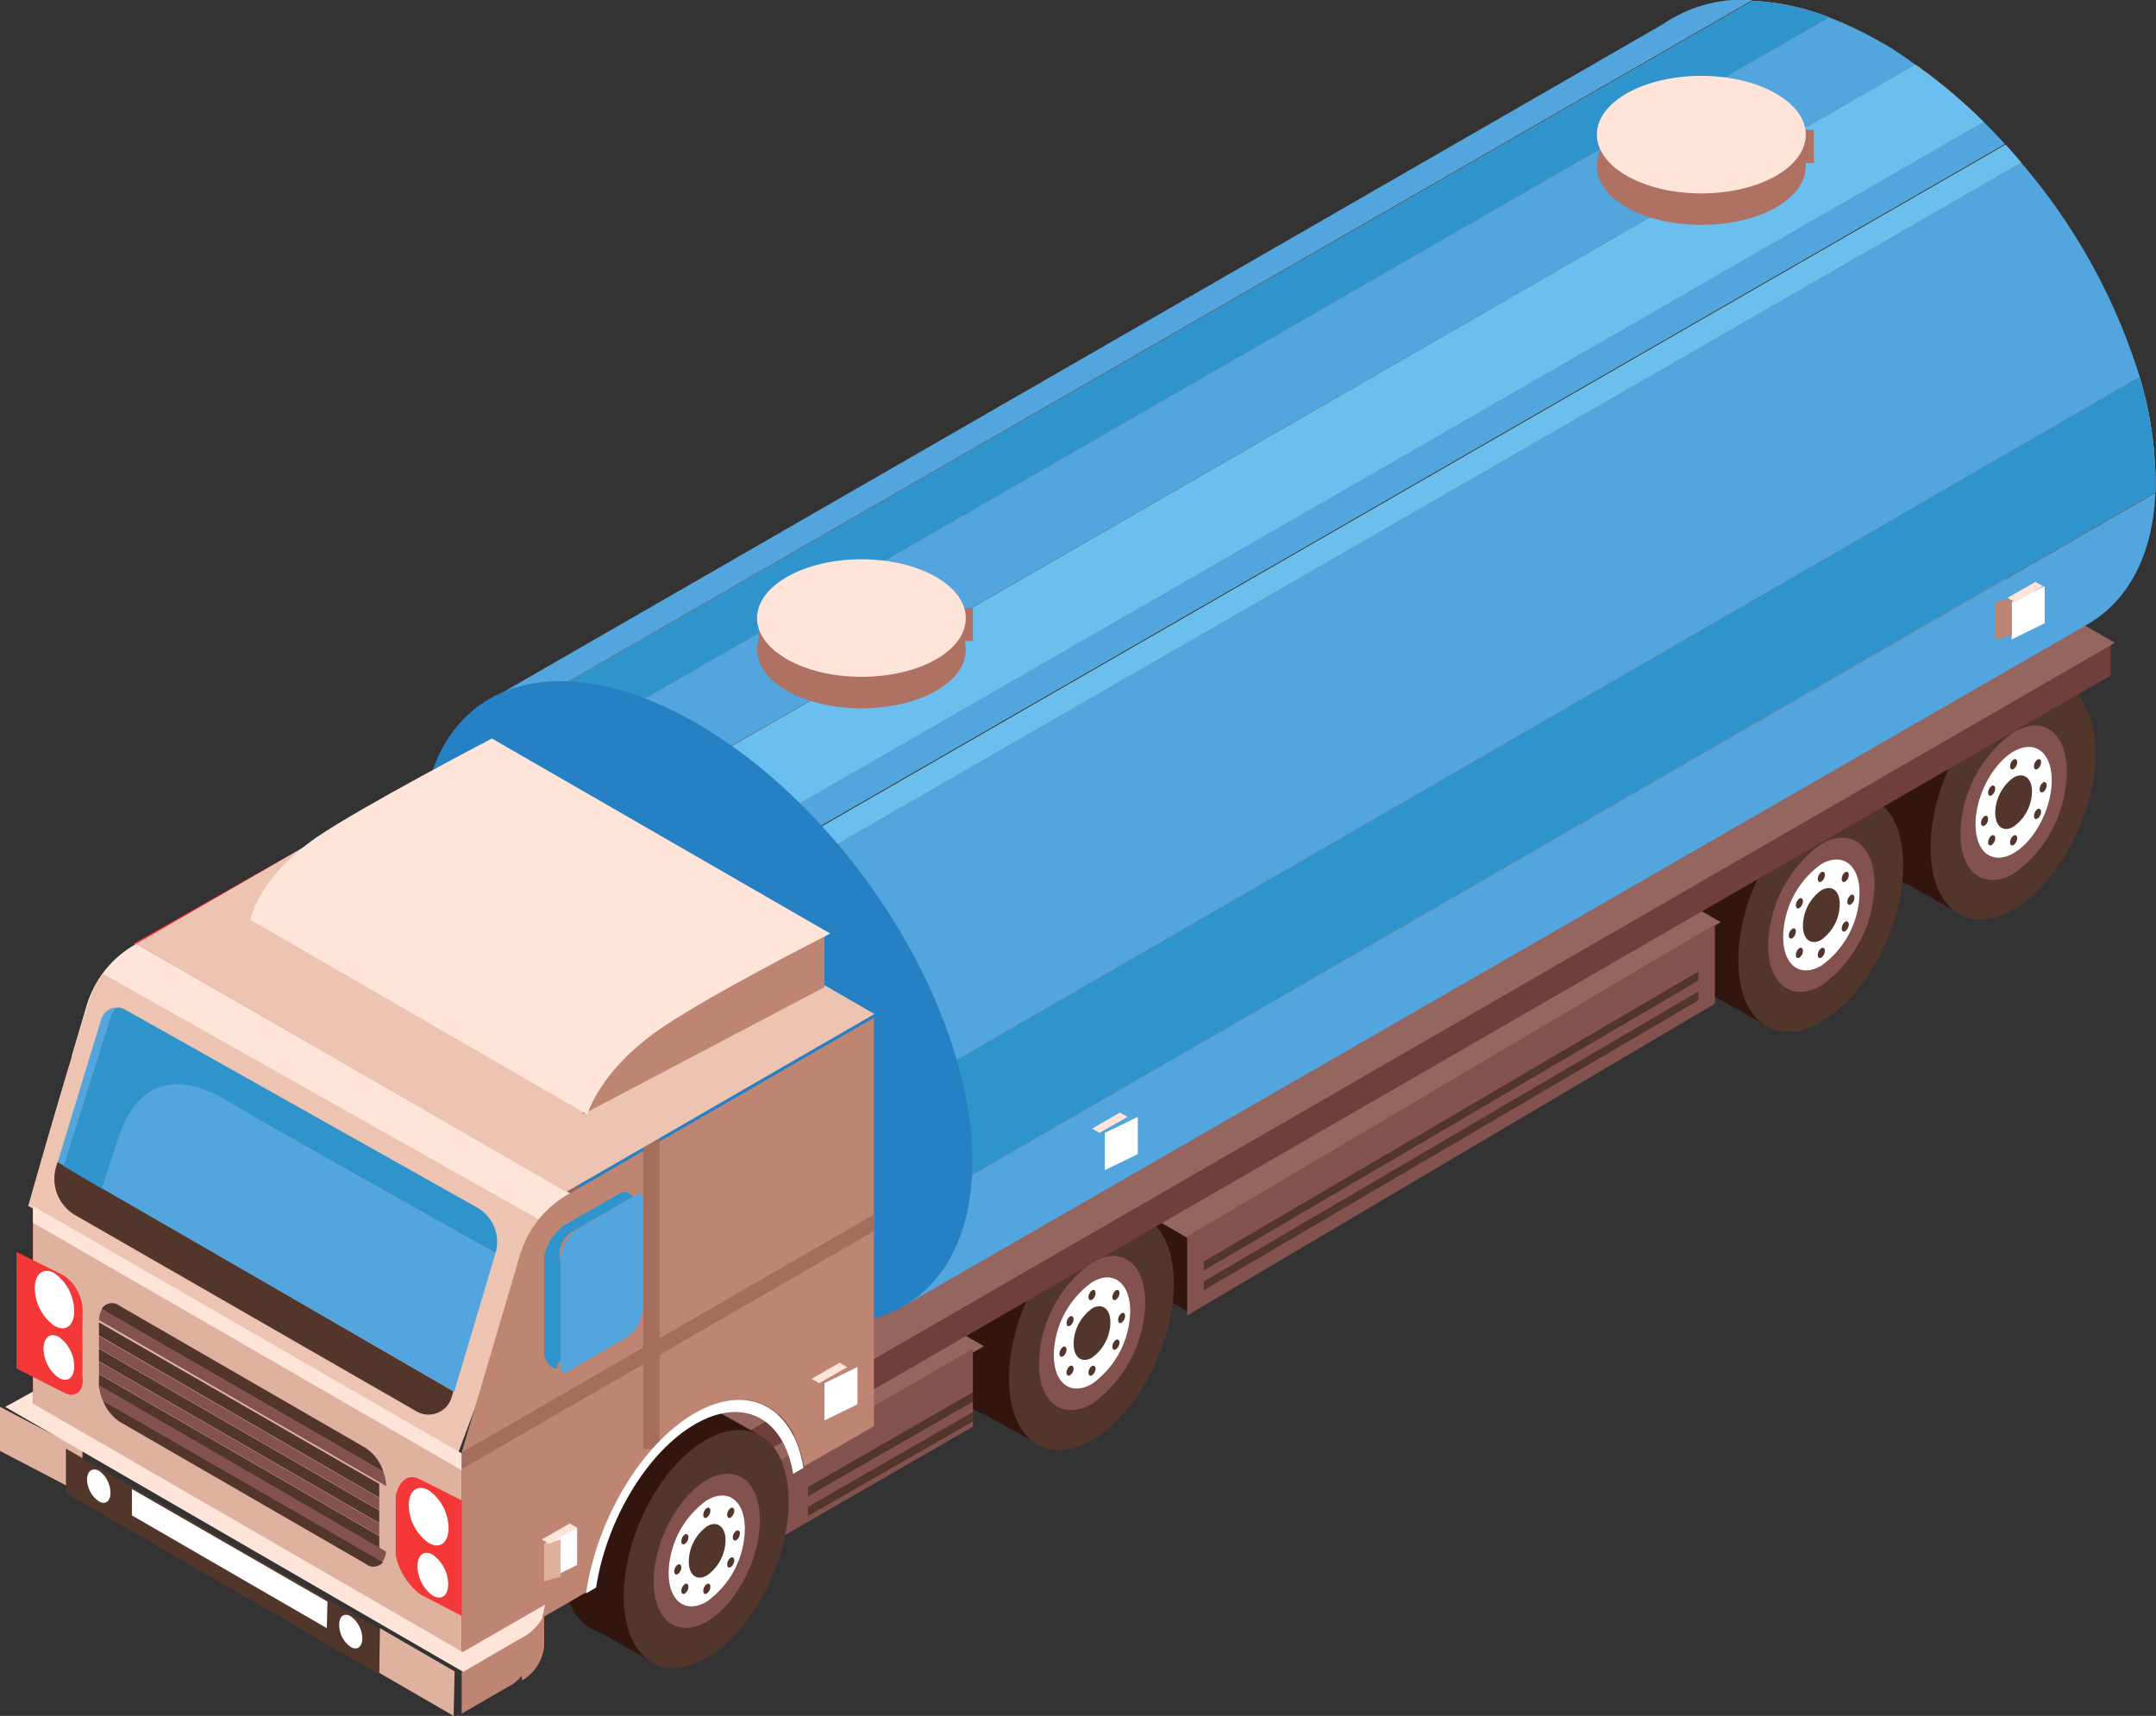 <svg xmlns="http://www.w3.org/2000/svg" viewBox="0 0 130.75 104.07"><rect x="0" y="0" width="130.75" height="104.07" fill="#333333" stroke="none"/><defs><style>.cls-1{fill:#33150f;}.cls-2{fill:#52362b;}.cls-3{fill:#84524e;}.cls-4{fill:#fff;}.cls-5{fill:#262626;}.cls-6{fill:#95655f;}.cls-7{fill:#703e3c;}.cls-8{fill:#52a5dd;}.cls-9{fill:#deb29e;}.cls-10{fill:#2f94cc;}.cls-11{fill:#6abfef;}.cls-12{fill:#2680c4;}.cls-13{fill:#fc2e3d;}.cls-14{fill:#ffe4d9;}.cls-15{fill:#edc3b2;}.cls-16{fill:#bf8573;}.cls-17{fill:#a56d5e;}.cls-18{fill:#f43838;}.cls-19{fill:#ddb19e;}.cls-20{fill:#af7161;}</style></defs><g id="Layer_2" data-name="Layer 2"><g id="Layer_1-2" data-name="Layer 1"><polygon class="cls-1" points="67 71.53 72 74.42 72 79.54 67 76.66 67 71.53"/><path class="cls-1" d="M123.35,43.6c0,3.65-2.22,7.9-5,9.49s-5-.1-5-3.76,2.23-7.91,5-9.49S123.35,39.94,123.35,43.6Z"/><polygon class="cls-1" points="118.89 55.44 115.3 53.42 121.72 39.63 125.16 41.55 118.89 55.44"/><path class="cls-2" d="M127.08,45.67c0,3.66-2.22,7.91-5,9.5s-5-.1-5-3.76,2.22-7.91,5-9.49S127.08,42,127.08,45.67Z"/><path class="cls-3" d="M125.34,46.8A7.7,7.7,0,0,1,122.11,53c-1.77,1-3.22-.06-3.22-2.43a7.72,7.72,0,0,1,3.22-6.15C123.89,43.34,125.34,44.43,125.34,46.8Z"/><ellipse class="cls-4" cx="122.11" cy="48.66" rx="3.55" ry="2.01" transform="translate(29.53 141.97) rotate(-66.95)"/><path class="cls-2" d="M123.23,48a2.67,2.67,0,0,1-1.12,2.14c-.61.36-1.11,0-1.11-.85a2.69,2.69,0,0,1,1.11-2.13C122.73,46.81,123.23,47.19,123.23,48Z"/><path class="cls-2" d="M122.33,46.23a.51.51,0,0,1-.22.41c-.11.07-.21,0-.21-.16a.53.53,0,0,1,.21-.41C122.23,46,122.33,46.07,122.33,46.23Z"/><path class="cls-2" d="M123.78,46.23a.51.51,0,0,1-.22.41c-.11.07-.21,0-.21-.16a.53.53,0,0,1,.21-.41C123.68,46,123.78,46.07,123.78,46.23Z"/><path class="cls-2" d="M121,47.83a.51.51,0,0,1-.22.41c-.11.07-.21,0-.21-.16a.53.53,0,0,1,.21-.41C120.9,47.6,121,47.68,121,47.83Z"/><path class="cls-2" d="M123.78,49.24a.51.51,0,0,1-.22.41c-.11.07-.21,0-.21-.16a.53.53,0,0,1,.21-.41C123.68,49,123.78,49.08,123.78,49.24Z"/><path class="cls-2" d="M121,50.84a.51.51,0,0,1-.22.41c-.11.07-.21,0-.21-.16a.53.53,0,0,1,.21-.41C120.9,50.61,121,50.68,121,50.84Z"/><path class="cls-2" d="M124.12,47.62a.51.51,0,0,1-.21.41c-.12.07-.22,0-.22-.16a.5.5,0,0,1,.22-.41C124,47.39,124.12,47.46,124.12,47.62Z"/><path class="cls-2" d="M120.57,49.67a.51.51,0,0,1-.21.4c-.12.07-.22,0-.22-.16a.51.51,0,0,1,.22-.41C120.47,49.43,120.57,49.51,120.57,49.67Z"/><path class="cls-2" d="M122.33,50.84a.51.51,0,0,1-.22.41c-.11.07-.21,0-.21-.16a.53.53,0,0,1,.21-.41C122.23,50.61,122.33,50.68,122.33,50.84Z"/><path class="cls-1" d="M111.69,50.42c0,3.66-2.22,7.91-5,9.49s-5-.09-5-3.75,2.23-7.91,5-9.49S111.69,46.77,111.69,50.42Z"/><polygon class="cls-1" points="107.23 62.27 103.64 60.25 110.06 46.46 113.5 48.38 107.23 62.27"/><path class="cls-2" d="M115.42,52.5c0,3.66-2.22,7.91-5,9.49s-5-.09-5-3.75,2.22-7.91,5-9.49S115.42,48.84,115.42,52.5Z"/><path class="cls-3" d="M113.68,53.63a7.72,7.72,0,0,1-3.23,6.15c-1.77,1-3.22-.06-3.22-2.43a7.76,7.76,0,0,1,3.22-6.16C112.23,50.17,113.68,51.26,113.68,53.63Z"/><path class="cls-4" d="M112.77,54.15a5.53,5.53,0,0,1-2.32,4.42c-1.27.74-2.31,0-2.31-1.75a5.53,5.53,0,0,1,2.31-4.41C111.73,51.67,112.77,52.45,112.77,54.15Z"/><path class="cls-2" d="M111.57,54.84A2.67,2.67,0,0,1,110.45,57c-.61.35-1.11,0-1.11-.85A2.67,2.67,0,0,1,110.45,54C111.07,53.64,111.57,54,111.57,54.84Z"/><path class="cls-2" d="M110.67,53.06a.51.51,0,0,1-.22.41c-.11.07-.21,0-.21-.16a.53.53,0,0,1,.21-.41C110.57,52.83,110.67,52.9,110.67,53.06Z"/><path class="cls-2" d="M112.12,53.06a.51.51,0,0,1-.22.41c-.11.07-.21,0-.21-.16a.53.53,0,0,1,.21-.41C112,52.83,112.12,52.9,112.12,53.06Z"/><path class="cls-2" d="M109.34,54.66a.51.51,0,0,1-.22.41c-.11.07-.21,0-.21-.16a.53.53,0,0,1,.21-.41C109.24,54.43,109.34,54.5,109.34,54.66Z"/><path class="cls-2" d="M112.12,56.07a.53.53,0,0,1-.22.41c-.11.06-.21,0-.21-.17a.55.55,0,0,1,.21-.41C112,55.84,112.12,55.91,112.12,56.07Z"/><path class="cls-2" d="M109.34,57.67a.51.51,0,0,1-.22.41c-.11.07-.21,0-.21-.16a.53.53,0,0,1,.21-.41C109.24,57.44,109.34,57.51,109.34,57.67Z"/><path class="cls-2" d="M112.46,54.45a.49.49,0,0,1-.21.4c-.12.07-.22,0-.22-.16a.53.53,0,0,1,.22-.41C112.37,54.22,112.46,54.29,112.46,54.45Z"/><path class="cls-2" d="M108.91,56.49a.53.53,0,0,1-.21.41c-.12.07-.22,0-.22-.16a.51.51,0,0,1,.22-.41C108.81,56.26,108.91,56.34,108.91,56.49Z"/><path class="cls-2" d="M110.67,57.67a.51.51,0,0,1-.22.41c-.11.07-.21,0-.21-.16a.53.53,0,0,1,.21-.41C110.57,57.44,110.67,57.51,110.67,57.67Z"/><path class="cls-1" d="M67.46,75.79c0,3.65-2.22,7.9-5,9.49s-5-.1-5-3.76,2.22-7.91,5-9.49S67.46,72.13,67.46,75.79Z"/><polygon class="cls-1" points="63.01 87.63 59.41 85.61 65.83 71.82 69.27 73.75 63.01 87.63"/><path class="cls-2" d="M71.19,77.87c0,3.65-2.22,7.9-5,9.49s-5-.1-5-3.76,2.22-7.91,5-9.49S71.19,74.21,71.19,77.87Z"/><path class="cls-3" d="M69.45,79a7.72,7.72,0,0,1-3.22,6.15c-1.78,1-3.22-.06-3.22-2.43a7.69,7.69,0,0,1,3.22-6.15C68,75.53,69.45,76.62,69.45,79Z"/><path class="cls-4" d="M68.54,79.52a5.55,5.55,0,0,1-2.31,4.41c-1.28.74-2.32,0-2.32-1.75a5.53,5.53,0,0,1,2.32-4.41C67.5,77,68.54,77.81,68.54,79.52Z"/><path class="cls-2" d="M67.34,80.21a2.69,2.69,0,0,1-1.11,2.13c-.62.36-1.12,0-1.12-.84a2.67,2.67,0,0,1,1.12-2.14C66.84,79,67.34,79.38,67.34,80.21Z"/><path class="cls-2" d="M66.44,78.42a.53.53,0,0,1-.21.41c-.12.07-.22,0-.22-.16a.51.51,0,0,1,.22-.41C66.34,78.19,66.44,78.26,66.44,78.42Z"/><path class="cls-2" d="M67.89,78.42a.51.51,0,0,1-.22.41c-.11.07-.21,0-.21-.16a.53.53,0,0,1,.21-.41C67.79,78.19,67.89,78.26,67.89,78.42Z"/><path class="cls-2" d="M65.11,80a.51.51,0,0,1-.22.41c-.11.07-.21,0-.21-.16a.53.53,0,0,1,.21-.41C65,79.79,65.11,79.87,65.11,80Z"/><path class="cls-2" d="M67.89,81.43a.51.51,0,0,1-.22.41c-.11.07-.21,0-.21-.16a.53.53,0,0,1,.21-.41C67.79,81.2,67.89,81.27,67.89,81.43Z"/><path class="cls-2" d="M65.11,83a.51.51,0,0,1-.22.41c-.11.07-.21,0-.21-.16a.53.53,0,0,1,.21-.41C65,82.8,65.11,82.87,65.11,83Z"/><path class="cls-2" d="M68.23,79.81a.51.51,0,0,1-.21.41c-.12.07-.21,0-.21-.16a.49.49,0,0,1,.21-.41C68.14,79.58,68.23,79.65,68.23,79.81Z"/><path class="cls-2" d="M64.68,81.86a.51.51,0,0,1-.21.4c-.12.07-.22,0-.22-.16a.53.53,0,0,1,.22-.41C64.58,81.63,64.68,81.7,64.68,81.86Z"/><path class="cls-2" d="M66.44,83a.53.53,0,0,1-.21.41c-.12.07-.22,0-.22-.16a.51.51,0,0,1,.22-.41C66.34,82.8,66.44,82.87,66.44,83Z"/><path class="cls-5" d="M48.12,89.39l-3.81-2.31-2.56-2s2-.75,2.23-.87S49.11,85.8,48.12,89.39Z"/><polygon class="cls-6" points="37.56 82.94 49.73 75.91 59.67 81.65 47.5 88.67 37.56 82.94"/><polygon class="cls-3" points="59 81.81 47 88.74 47 93.45 59 86.53 59 81.81"/><polygon class="cls-2" points="59 85.64 49 91.39 49 91.95 59 86.21 59 85.64"/><polygon class="cls-2" points="59 84.44 49 90.19 49 90.75 59 85.01 59 84.44"/><polygon class="cls-6" points="62.05 69.33 94.42 50.19 104.35 55.93 71.99 75.07 62.05 69.33"/><polygon class="cls-3" points="104 56.07 72 74.99 72 79.78 104 60.87 104 56.07"/><polygon class="cls-2" points="103 60.13 73 77.72 73 78.26 103 60.67 103 60.13"/><polygon class="cls-2" points="103 58.92 73 76.51 73 77.06 103 59.47 103 58.92"/><polygon class="cls-7" points="41.77 90.74 128 40.97 128 38.99 100.98 25.37 14.75 75.14 41.77 90.74"/><polygon class="cls-6" points="42.03 88.76 128.26 38.99 101.24 23.39 15.02 73.16 42.03 88.76"/><path class="cls-8" d="M54.56,79.35l72-41.46v0c2.44-1.39,4-4.14,4.15-8L51.78,75.42Z"/><path class="cls-8" d="M122.57,9.86,47.74,52.93l-1.15-1,75-43.19c-.44-.48-.89-.95-1.35-1.4L42.43,52.2l-3.32-3.93L116.16,3.92c-.7-.5-1.4-1-2.12-1.38a22.43,22.43,0,0,0-3.11-1.49L37,43.59l-4.95-.86L106.3,0a8.54,8.54,0,0,0-5.44,1.46h0l-72,41.47L48,70.06l81.76-47.21A36.55,36.55,0,0,0,122.57,9.86Z"/><path class="cls-9" d="M37,43.59,110.93,1.05a14.71,14.71,0,0,0-4.63-1L32.09,42.73Z"/><path class="cls-10" d="M37,43.59,110.93,1.05a14.71,14.71,0,0,0-4.63-1L32.09,42.73Z"/><path class="cls-9" d="M47.74,52.93,122.57,9.86c-.3-.37-.62-.73-.94-1.08L46.59,52Z"/><path class="cls-11" d="M47.74,52.93,122.57,9.86c-.3-.37-.62-.73-.94-1.08L46.59,52Z"/><path class="cls-9" d="M42.43,52.2,120.28,7.38a32.56,32.56,0,0,0-4.12-3.46l-77,44.35Z"/><path class="cls-11" d="M42.43,52.2,120.28,7.38a32.56,32.56,0,0,0-4.12-3.46l-77,44.35Z"/><path class="cls-9" d="M129.76,22.85,48,70.06l3.78,5.36,78.94-45.57c0-.25,0-.48,0-.73A22.52,22.52,0,0,0,129.76,22.85Z"/><path class="cls-10" d="M129.76,22.85,48,70.06l3.78,5.36,78.94-45.57c0-.25,0-.48,0-.73A22.52,22.52,0,0,0,129.76,22.85Z"/><ellipse class="cls-12" cx="42.25" cy="60.79" rx="12.67" ry="22.32" transform="translate(-27.82 36.91) rotate(-36.38)"/><polygon class="cls-13" points="27 46.52 27 71.58 29.82 69.75 8.09 57.24 27 46.52"/><polygon class="cls-13" points="22.98 73.99 2 86.1 2 73.11 4.67 64.05 22.98 73.99"/><path class="cls-14" d="M5.25,61a6.35,6.35,0,0,1,2.92-3.7l.1-.06L30,69.75l6.71,3.86-.84,7.54L22.66,74,4.35,64.05Z"/><path class="cls-15" d="M6.22,59.05,33,74.14l-5.22,14-26.07-15s2.67-9.45,3.85-12.87A9.93,9.93,0,0,1,6.22,59.05Z"/><path class="cls-1" d="M44.1,89c0,3.66-2.23,7.91-5,9.5s-5-.1-5-3.76,2.23-7.91,5-9.49S44.1,85.34,44.1,89Z"/><polygon class="cls-1" points="39.64 100.84 36.05 98.82 42.47 85.03 45.91 86.95 39.64 100.84"/><path class="cls-2" d="M47.83,91.07c0,3.66-2.22,7.91-5,9.5s-5-.1-5-3.76,2.22-7.91,5-9.49S47.83,87.42,47.83,91.07Z"/><ellipse class="cls-3" cx="42.86" cy="94.06" rx="4.94" ry="2.8" transform="translate(-60.47 96.67) rotate(-66.95)"/><path class="cls-4" d="M45.17,92.73a5.52,5.52,0,0,1-2.31,4.41c-1.27.74-2.31,0-2.31-1.75A5.55,5.55,0,0,1,42.86,91C44.14,90.24,45.17,91,45.17,92.73Z"/><path class="cls-2" d="M44,93.41a2.67,2.67,0,0,1-1.12,2.14c-.61.35-1.11,0-1.11-.85a2.69,2.69,0,0,1,1.11-2.13C43.48,92.21,44,92.59,44,93.41Z"/><path class="cls-2" d="M43.08,91.63a.51.51,0,0,1-.22.41c-.12.07-.21,0-.21-.16a.51.51,0,0,1,.21-.41C43,91.4,43.08,91.47,43.08,91.63Z"/><path class="cls-2" d="M44.53,91.63a.51.51,0,0,1-.22.41c-.12.07-.21,0-.21-.16a.51.51,0,0,1,.21-.41C44.43,91.4,44.53,91.47,44.53,91.63Z"/><path class="cls-2" d="M41.75,93.23a.51.51,0,0,1-.22.41c-.12.07-.21,0-.21-.16a.51.51,0,0,1,.21-.41C41.65,93,41.75,93.08,41.75,93.23Z"/><path class="cls-2" d="M44.53,94.64a.51.51,0,0,1-.22.41c-.12.07-.21,0-.21-.16a.49.49,0,0,1,.21-.41C44.43,94.41,44.53,94.48,44.53,94.64Z"/><path class="cls-2" d="M41.75,96.24a.51.51,0,0,1-.22.41c-.12.07-.21,0-.21-.16a.51.51,0,0,1,.21-.41C41.65,96,41.75,96.08,41.75,96.24Z"/><path class="cls-2" d="M44.87,93a.52.52,0,0,1-.21.41c-.12.06-.22,0-.22-.17a.5.5,0,0,1,.22-.4C44.78,92.79,44.87,92.86,44.87,93Z"/><path class="cls-2" d="M41.32,95.06a.5.5,0,0,1-.22.41c-.11.07-.21,0-.21-.16a.53.53,0,0,1,.21-.41C41.22,94.83,41.32,94.91,41.32,95.06Z"/><path class="cls-2" d="M43.08,96.24a.51.51,0,0,1-.22.41c-.12.07-.21,0-.21-.16a.51.51,0,0,1,.21-.41C43,96,43.08,96.08,43.08,96.24Z"/><path class="cls-16" d="M53,61.73,34.45,72.44a6.31,6.31,0,0,0-2.92,3.7L28,88.09v12.84l7.73-4.46c.64-4.39,3.31-9,6.52-10.81s5.88-.37,6.51,3.28L53,86.5Z"/><polygon class="cls-17" points="39 87.88 39 69.21 40 68.9 40 87.88 39 87.88"/><path class="cls-4" d="M42.15,86.38c-2.94,1.7-5.39,5.88-6,9.91l-.61.35c.64-4.44,3.35-9.06,6.59-10.93s6-.38,6.59,3.32l-.62.36C47.54,86,45.09,84.68,42.15,86.38Z"/><polygon class="cls-9" points="2 73.15 28 88.16 28 101.12 2 86.11 2 73.15"/><polygon class="cls-4" points="122 38.78 124 37.8 124 35.55 122 36.52 122 38.78"/><polygon class="cls-16" points="122 36.26 121 36.52 121 38.78 122 38.52 122 36.26"/><polygon class="cls-14" points="121.75 36.26 123.44 35.29 123.9 35.55 122.21 36.52 121.75 36.26"/><polygon class="cls-4" points="67 70.97 69 70 69 67.74 67 68.71 67 70.97"/><polygon class="cls-16" points="66 68.45 66 68.71 66 70.97 66 70.71 66 68.45"/><polygon class="cls-14" points="66.23 68.45 67.92 67.48 68.38 67.74 66.68 68.71 66.23 68.45"/><polygon class="cls-14" points="2 73.14 28 88.15 28 89.17 2 74.16 2 73.14"/><polygon class="cls-17" points="53 73.66 28 88.09 28 89.1 53 74.67 53 73.66"/><path class="cls-2" d="M23,90.11v.72L6,81v-.72s0-.05,0-.08L23,90S23,90.08,23,90.11Z"/><path class="cls-2" d="M23,93.74A1.25,1.25,0,0,1,23,94L6,84.16a2,2,0,0,1,0-.23v-.59l17,9.82Z"/><path class="cls-2" d="M7.24,79.19l14.92,8.62a2.69,2.69,0,0,1,1.09,1.46L6.16,79.4A.73.73,0,0,1,7.24,79.19Z"/><polygon class="cls-2" points="23 92.37 6 82.56 6 81.8 23 91.61 23 92.37"/><path class="cls-2" d="M22.16,94.84,7.24,86.22a2.71,2.71,0,0,1-1-1.28l17,9.79A.75.75,0,0,1,22.16,94.84Z"/><path class="cls-3" d="M23.25,89.27a2.92,2.92,0,0,1,.17.86L6,80.06a1.52,1.52,0,0,1,.18-.66Z"/><polygon class="cls-3" points="23 91.59 6 81.78 6 81.03 23 90.85 23 91.59"/><polygon class="cls-3" points="23 93.14 6 83.32 6 82.58 23 92.39 23 93.14"/><path class="cls-3" d="M23.18,94.73,6.23,84.94A2.93,2.93,0,0,1,6,84L23.41,94.1A1.08,1.08,0,0,1,23.18,94.73Z"/><path class="cls-18" d="M1,75.93l2.87,1.43A2.65,2.65,0,0,1,5,79.81v3.65c.14.93-.43,1.36-1.13,1L1,83Z"/><path class="cls-18" d="M25.5,89.74,28,91v7l-2.5-1.29A4.1,4.1,0,0,1,24,94.35V90.7C24.23,89.77,24.8,89.34,25.5,89.74Z"/><path class="cls-4" d="M24.79,91.3A2.85,2.85,0,0,0,26,93.58c.67.39,1.2,0,1.2-.9A2.85,2.85,0,0,0,26,90.39C25.32,90,24.79,90.42,24.79,91.3Z"/><path class="cls-4" d="M25.32,95a2.23,2.23,0,0,0,.93,1.78c.51.3.93,0,.93-.7a2.24,2.24,0,0,0-.93-1.78C25.74,94,25.32,94.28,25.32,95Z"/><path class="cls-4" d="M2.11,78.13A2.85,2.85,0,0,0,3.3,80.41c.67.39,1.2,0,1.2-.9a2.85,2.85,0,0,0-1.2-2.29C2.64,76.84,2.11,77.25,2.11,78.13Z"/><path class="cls-4" d="M2.64,81.79a2.23,2.23,0,0,0,.93,1.78c.52.3.93,0,.93-.7a2.21,2.21,0,0,0-.93-1.78C3.06,80.79,2.64,81.11,2.64,81.79Z"/><path class="cls-8" d="M6.74,61.55l-2.9,9.17-.35-.2,2.65-8.71a1,1,0,0,1,1-.7A.7.7,0,0,0,6.74,61.55Z"/><path class="cls-2" d="M25.31,85.63,4.58,73.71a2.55,2.55,0,0,1-1.16-3l.07-.23,24,13.9-.1.36A1.46,1.46,0,0,1,25.31,85.63Z"/><path class="cls-8" d="M13.87,66.8C15.78,68,24.69,73,30.05,76a.08.08,0,0,1,0,0l-2.5,8.4L6.19,72.08l.95-2.94C8.44,65.12,11.11,65.13,13.87,66.8Z"/><path class="cls-10" d="M6.74,61.55a.7.7,0,0,1,.4-.44.88.88,0,0,1,.44.12l21.34,12A2.39,2.39,0,0,1,30.05,76c-5.36-3-14.27-8-16.18-9.18-2.76-1.67-5.43-1.68-6.73,2.34l-.95,2.94L3.84,70.72Z"/><path class="cls-16" d="M33,97.32v2.52a2.7,2.7,0,0,1-1.34,2.08l-.36-3Z"/><polygon class="cls-9" points="27.57 101.37 27.51 104.07 23 101.46 23.04 98.75 27.57 101.37"/><polygon class="cls-9" points="0 85.33 5 87.94 5 90.61 0 88 0 85.33"/><polygon class="cls-2" points="23 98.8 22.96 101.53 4 90.56 4 87.86 23 98.8"/><polygon class="cls-4" points="8 90.31 19.86 97.14 19.82 98.75 8 91.91 8 90.31"/><path class="cls-16" d="M28,101.41v2.52l3.1-1.79a2,2,0,0,0,.9-1.56V99.1Z"/><path class="cls-14" d="M33.06,97.32l-5,2.88L2,85.13V84.4l-1.68.93L28.09,101.4l3.43-2a3.08,3.08,0,0,0,1.35-1.22Z"/><path class="cls-4" d="M20.57,98.56a1.66,1.66,0,0,0,.7,1.33c.38.23.7,0,.7-.52a1.69,1.69,0,0,0-.7-1.34C20.88,97.81,20.57,98,20.57,98.56Z"/><path class="cls-4" d="M5.28,89.73A1.66,1.66,0,0,0,6,91.06c.38.23.7,0,.7-.52A1.69,1.69,0,0,0,6,89.2C5.59,89,5.28,89.22,5.28,89.73Z"/><polygon class="cls-15" points="34.34 72.29 53.03 61.5 26.96 46.45 8.27 57.24 34.34 72.29"/><path class="cls-16" d="M35.32,67.6,50,59.87V56.62S45.15,59,40.93,60.91,35.32,67.6,35.32,67.6Z"/><path class="cls-14" d="M35.62,67.6s.67-2.46,4-4.9c2.69-2,10.73-6.08,10.73-6.08L29.83,44.79s-7.91,4.13-10.64,6c-3.61,2.51-4,5-4,5Z"/><path class="cls-10" d="M34.14,74.36l3.38-1.94a.54.54,0,0,1,.86.24.72.72,0,0,0-.32.11l-3.37,1.94A1.6,1.6,0,0,0,34,76.54v6c-.27.19-.24.35-.18.48-.37,0-.63-.28-.82-.83v-6A3.27,3.27,0,0,1,34.14,74.36Z"/><path class="cls-8" d="M34,76.47a2.4,2.4,0,0,1,1-1.92l3.56-2.06a.76.76,0,0,1,.33-.11,1.29,1.29,0,0,1,.1.51V79.2a2.4,2.4,0,0,1-1,1.92l-3.56,2.06a.76.76,0,0,1-.33.11,1.29,1.29,0,0,1-.1-.51Z"/><polygon class="cls-4" points="33 95.9 35 94.92 35 92.66 33 93.64 33 95.9"/><polygon class="cls-19" points="34 93.37 33 93.64 33 95.9 34 95.63 34 93.37"/><polygon class="cls-14" points="32.86 93.37 34.55 92.4 35.01 92.66 33.32 93.64 32.86 93.37"/><polygon class="cls-4" points="50 86.15 52 85.17 52 82.91 50 83.89 50 86.15"/><polygon class="cls-19" points="49 83.63 49 83.89 49 86.15 49 85.89 49 83.63"/><polygon class="cls-14" points="49.22 83.63 50.92 82.65 51.38 82.92 49.68 83.89 49.22 83.63"/><path class="cls-20" d="M58.57,39.4c0,2-2.84,3.56-6.33,3.56s-6.33-1.59-6.33-3.56,2.83-3.56,6.33-3.56S58.57,37.43,58.57,39.4Z"/><rect class="cls-20" x="46" y="36.88" width="13" height="2"/><path class="cls-14" d="M58.57,37.49c0,2-2.84,3.56-6.33,3.56s-6.33-1.6-6.33-3.56,2.83-3.57,6.33-3.57S58.57,35.52,58.57,37.49Z"/><path class="cls-20" d="M109.51,10.08c0,2-2.84,3.56-6.34,3.56s-6.33-1.59-6.33-3.56,2.84-3.57,6.33-3.57S109.51,8.11,109.51,10.08Z"/><rect class="cls-20" x="97" y="7.88" width="13" height="2"/><path class="cls-14" d="M109.51,8.16c0,2-2.84,3.57-6.34,3.57s-6.33-1.6-6.33-3.57,2.84-3.56,6.33-3.56S109.51,6.2,109.51,8.16Z"/></g></g></svg>